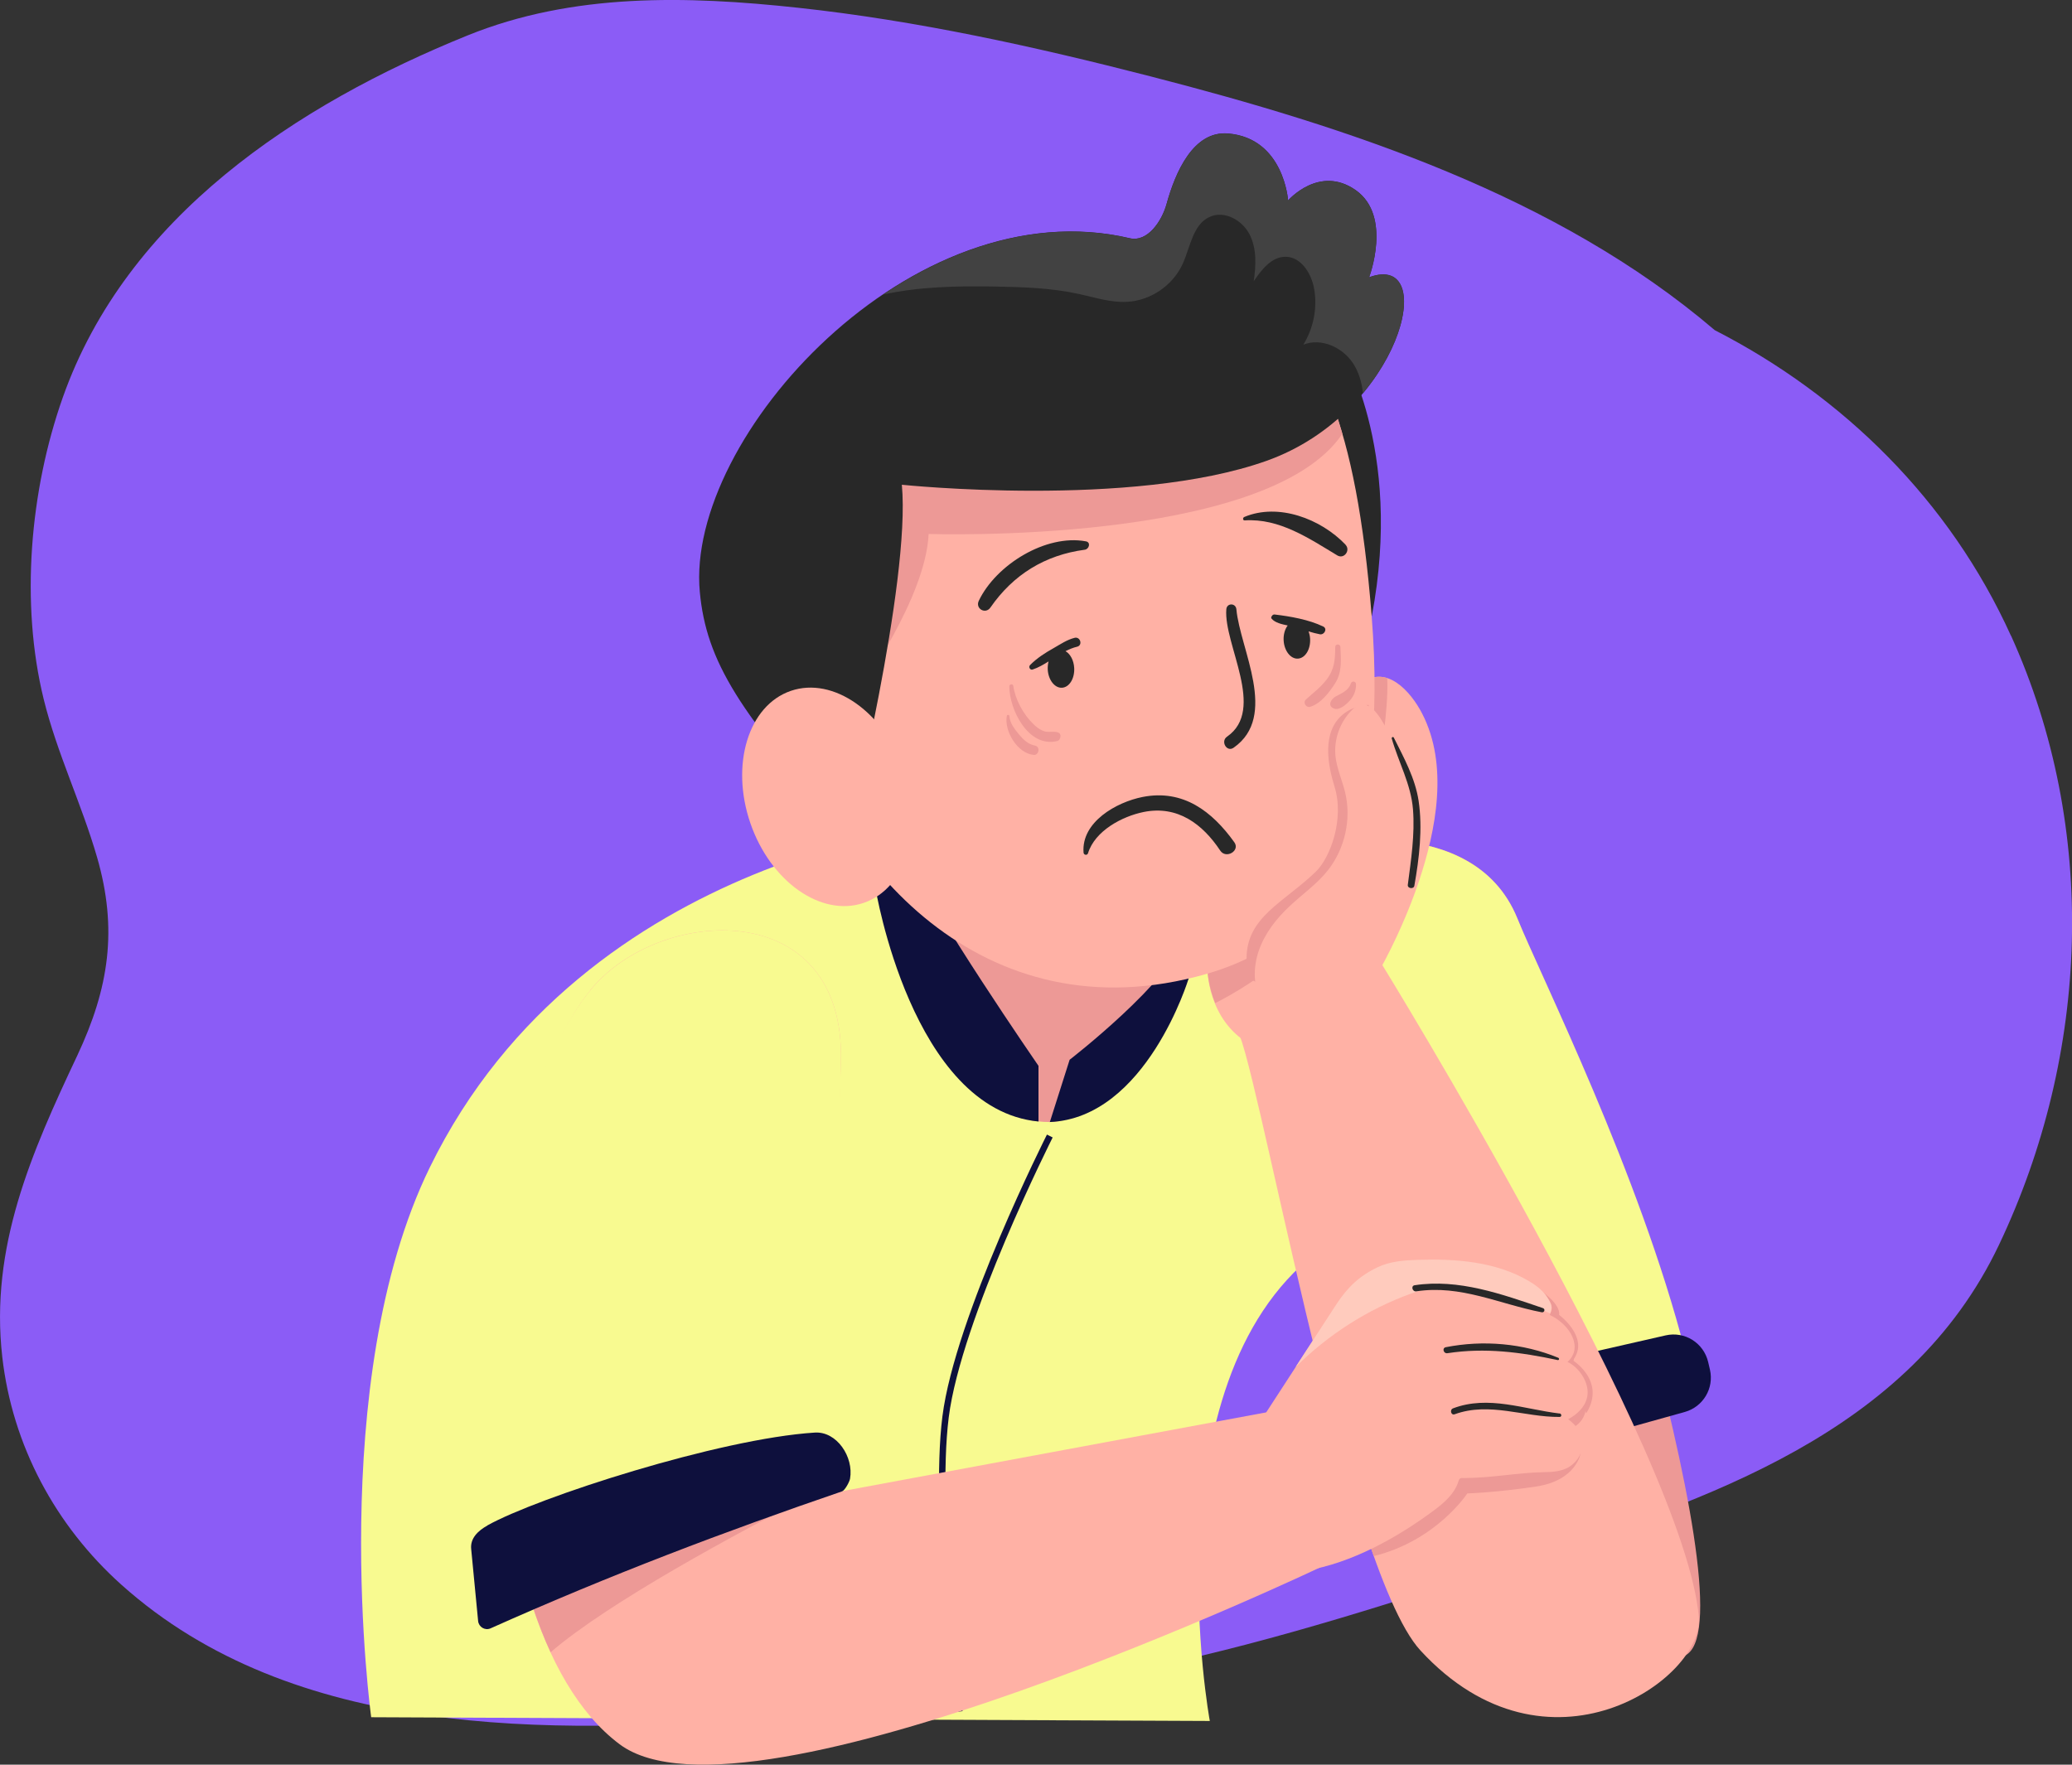 <svg width="324" height="276" viewBox="0 0 324 276" fill="none" xmlns="http://www.w3.org/2000/svg">
<rect x="0" y="0" width="324" height="276" fill="#333333" stroke="none"/>
<g clip-path="url(#clip0_543_97)">
<path d="M314.453 99.428C304.874 78.278 288.233 61.942 268.133 51.635C243.454 30.566 210.772 19.886 179.843 11.928C161.773 7.277 143.394 3.225 124.82 1.215C107.399 -0.665 89.589 -1.135 73.109 5.543C46.369 16.369 19.808 33.888 9.822 62.153C4.676 76.706 3.15 94.355 6.835 109.363C8.913 117.806 12.745 125.683 15.164 134.029C18.444 145.325 17.047 154.531 12.079 165.098C4.919 180.283 -1.607 195.031 0.357 212.243C1.932 226.035 8.654 238.595 18.979 247.849C45.866 271.948 85.903 271.251 119.69 268.707C140.033 267.167 160.279 264.931 180.265 260.685C199.959 256.487 218.939 250.312 238.032 244.024C266.931 234.495 298.542 224.236 312.586 194.691C326.76 164.854 328.156 129.67 314.47 99.428H314.453Z" fill="#8B5CF6"/>
<path d="M205.739 132.214C205.739 132.214 230.255 126.542 237.236 143.575C244.218 160.609 273.669 251.382 263.895 258.675C258.262 262.873 232.398 258.967 232.398 258.967L198.774 174.708L205.739 132.214Z" fill="#ED9996"/>
<path d="M218.468 224.041L263.522 211.416C256.346 183.508 241.101 153.007 237.253 143.591C230.271 126.558 205.755 132.231 205.755 132.231L198.79 174.724L218.484 224.058L218.468 224.041Z" fill="#F8FA90"/>
<path d="M223.728 217.283C233.259 215.047 251.41 210.914 260.453 208.856C263.457 208.175 266.412 210.039 267.11 213.037L267.386 214.22C268.052 217.121 266.331 220.022 263.457 220.832L227.544 230.848C224.751 231.626 221.829 230.135 220.822 227.429L219.783 224.641C218.614 221.497 220.465 218.061 223.728 217.299V217.283Z" fill="#0E103D"/>
<path d="M150.018 128.503C150.018 128.503 91.602 132.668 67.216 182.569C50.834 216.1 58.043 268.577 58.043 268.577L189.179 269.161C189.179 269.161 179.437 216.489 205.755 195.988C232.057 175.486 209.652 125.878 150.034 128.519L150.018 128.503Z" fill="#F8FA90"/>
<path d="M164.159 177.674C164.159 177.674 149.807 206.117 147.859 221.61C145.91 237.104 150.018 267.686 150.018 267.686" stroke="#0E103D" stroke-miterlimit="10"/>
<path d="M136.9 131.372C137.517 135.245 143.589 175.616 164.176 175.486C177.197 175.405 191.452 141.711 191.452 141.711L136.916 131.372H136.9Z" fill="#ED9996"/>
<path d="M164.159 175.502L167.26 165.746C167.26 165.746 183.09 153.526 185.428 146.265C185.509 146.006 185.574 145.747 185.623 145.504C187.003 138.389 185.867 153.04 185.867 153.04C185.867 153.04 179.259 174.854 164.159 175.486V175.502Z" fill="#0E103D"/>
<path d="M162.39 175.405V166.702C162.39 166.702 145.651 142.441 141.819 133.689C137.987 124.937 136.9 138.908 136.9 138.908C136.9 138.908 142.55 173.509 162.39 175.405Z" fill="#0E103D"/>
<path d="M209.554 54.195C209.554 54.195 219.555 69.851 214.506 96.381L189.178 70.904L209.554 54.195Z" fill="#282828"/>
<path d="M188.724 149.474C188.545 155.471 190.867 161.305 196.533 163.882C199.147 165.081 202.005 165.616 204.943 165.746C205.82 165.389 206.535 164.968 206.94 164.514C213.337 157.318 218.841 146.865 221.861 137.887C224.589 129.767 226.521 119.622 222.381 111.599C220.611 108.164 216.714 103.674 212.655 107.029C211.486 108.001 211.081 109.493 210.756 110.902C209.327 117.029 211.357 120.821 208.109 127.223C203.434 136.46 196.468 139.054 189.162 144.888C188.87 146.849 188.724 148.778 188.708 149.474H188.724Z" fill="#FFB1A5"/>
<path d="M209.116 139.378C213.37 131.712 215.497 122.604 216.471 113.949C216.682 112.069 217.039 109.006 216.925 106.073C216.925 106.073 216.893 106.057 216.893 106.041C215.578 105.635 214.149 105.814 212.688 107.013C211.519 107.985 211.113 109.476 210.788 110.886C209.359 117.012 211.389 120.805 208.142 127.206C203.466 136.444 196.501 139.037 189.195 144.872C188.902 146.833 188.756 148.761 188.74 149.458C188.659 152.051 189.081 154.596 190.023 156.881C190.364 156.719 190.688 156.541 190.981 156.395C198.546 152.327 204.96 146.881 209.132 139.345L209.116 139.378Z" fill="#ED9996"/>
<path d="M124.122 110.854C130.292 134.662 153.541 162.391 188.643 152.327C208.369 146.671 217.104 129.443 214.49 96.365C209.636 35.201 190.185 46.902 163.916 50.857C126.59 56.464 115.793 78.732 124.122 110.838V110.854Z" fill="#FFB1A5"/>
<path d="M214.019 110.254C214.019 110.254 204.716 110.254 208.661 122.96C210.285 128.146 207.98 134.191 205.739 136.347C200.69 141.209 194.91 143.413 194.926 149.944C194.926 158.242 202.459 149.944 202.459 149.944L216.536 126.834L214.003 110.254H214.019Z" fill="#ED9996"/>
<path d="M209.912 67.858C206.843 57.015 202.638 50.403 197.54 46.546L127.856 63.709C127.645 64.049 127.434 64.389 127.239 64.73L134.204 108.731C134.691 107.126 144.725 93.61 145.212 83.513C145.212 83.513 198.206 85.296 209.895 67.858H209.912Z" fill="#ED9996"/>
<path d="M132.743 130.302C132.743 130.302 142.436 91.033 141.023 75.815C141.023 75.815 176.969 79.559 198.011 72.088C219.052 64.632 225.238 39.236 214.084 43.369C214.084 43.369 217.737 33.807 212.022 29.756C206.307 25.704 201.42 31.344 201.42 31.344C201.42 31.344 200.771 21.604 192.036 20.874C186.613 20.421 183.788 26.919 182.424 31.879C181.678 34.601 179.421 37.908 176.677 37.259C142.663 29.269 107.172 68.409 109.429 92.573C110.435 103.366 115.598 111.697 132.727 130.286L132.743 130.302Z" fill="#282828"/>
<path d="M214.084 43.385C214.084 43.385 217.737 33.823 212.022 29.772C206.307 25.72 201.42 31.36 201.42 31.36C201.42 31.36 200.771 21.62 192.036 20.89C186.597 20.437 183.788 26.936 182.424 31.895C181.678 34.617 179.421 37.924 176.677 37.275C163.234 34.115 149.563 38.345 138.085 46.076C143.67 44.828 149.693 44.714 155.424 44.812C159.906 44.892 164.419 45.022 168.786 45.995C171.238 46.529 173.69 47.34 176.19 47.21C179.892 47.032 183.382 44.666 184.925 41.295C186.142 38.637 186.516 35.087 189.195 33.904C191.484 32.883 194.26 34.439 195.397 36.66C196.533 38.88 196.403 41.522 196.046 43.985C197.28 42.154 198.871 40.112 201.079 40.16C203.466 40.209 205.041 42.753 205.479 45.087C206.031 48.102 205.414 51.294 203.807 53.904C206.567 52.801 209.879 54.292 211.535 56.756C212.477 58.166 212.948 59.803 213.126 61.504C221.212 51.813 221.812 40.517 214.084 43.369V43.385Z" fill="#424242"/>
<path d="M141.397 120.513C144.547 129.67 141.705 138.94 135.065 141.209C128.425 143.478 120.485 137.903 117.336 128.746C114.186 119.589 117.027 110.319 123.667 108.05C130.308 105.781 138.247 111.356 141.397 120.513Z" fill="#FFB1A5"/>
<path d="M168.056 99.752C166.854 100.044 165.799 100.773 164.744 101.373C163.412 102.119 162.146 102.929 161.074 104.015C160.782 104.306 161.074 104.857 161.48 104.712C162.357 104.42 163.169 103.95 163.964 103.447C163.867 103.836 163.818 104.258 163.834 104.695C163.916 106.332 164.922 107.629 166.059 107.564C167.212 107.499 168.056 106.122 167.975 104.485C167.91 103.269 167.358 102.264 166.611 101.843C167.195 101.551 167.796 101.292 168.429 101.146C169.338 100.935 168.949 99.542 168.04 99.752H168.056Z" fill="#282828"/>
<path d="M206.908 97.986C204.651 96.9 201.761 96.397 199.293 96.106C199.131 96.09 198.969 96.203 198.888 96.333C198.855 96.381 198.839 96.43 198.806 96.478C198.758 96.576 198.774 96.673 198.839 96.754C199.358 97.402 200.495 97.645 201.355 97.824C200.933 98.391 200.674 99.218 200.722 100.141C200.803 101.778 201.81 103.075 202.947 103.01C204.099 102.945 204.944 101.567 204.862 99.931C204.846 99.509 204.749 99.104 204.619 98.748C205.203 98.926 205.788 99.088 206.388 99.201C207.087 99.331 207.622 98.326 206.908 97.986Z" fill="#282828"/>
<path d="M210.415 85.199C206.534 81.131 199.894 78.619 194.569 80.855C194.309 80.969 194.309 81.406 194.634 81.39C200.073 81.034 204.7 84.21 209.116 86.868C210.171 87.5 211.227 86.074 210.399 85.199H210.415Z" fill="#282828"/>
<path d="M169.793 84.664C163.526 83.513 155.733 88.343 153.054 93.966C152.47 95.182 154.093 96.138 154.872 95.02C158.428 89.882 163.396 86.803 169.631 85.977C170.296 85.896 170.621 84.826 169.809 84.664H169.793Z" fill="#282828"/>
<path d="M164.874 114.452C164.159 114.419 163.705 114.581 162.99 114.257C162.471 114.03 162.016 113.658 161.61 113.269C160.035 111.762 158.753 109.412 158.444 107.256C158.396 106.899 157.827 106.997 157.827 107.337C157.827 111.016 160.815 116.964 165.28 115.91C165.637 115.829 165.799 115.505 165.832 115.181C165.897 114.598 165.312 114.468 164.874 114.452Z" fill="#ED9996"/>
<path d="M161.854 116.607C160.831 116.445 160.035 115.7 159.402 114.938C158.72 114.111 157.909 113.139 157.844 112.005C157.844 111.794 157.486 111.713 157.438 111.956C156.983 114.338 159.126 117.871 161.659 118.066C162.487 118.131 162.682 116.753 161.854 116.623V116.607Z" fill="#ED9996"/>
<path d="M209.603 101.195C209.587 100.676 208.791 100.66 208.791 101.195C208.775 103.172 208.694 104.63 207.444 106.284C206.486 107.531 205.333 108.374 204.197 109.411C203.693 109.881 204.229 110.724 204.862 110.546C206.518 110.076 207.882 108.261 208.775 106.867C209.895 105.1 209.684 103.188 209.603 101.195Z" fill="#ED9996"/>
<path d="M211.227 106.899C210.869 108.018 209.782 108.423 208.84 108.941C208.142 109.33 207.525 110.368 208.564 110.805C209.424 111.178 210.545 110.157 211.08 109.557C211.714 108.844 212.071 107.969 212.038 106.997C212.038 106.527 211.373 106.446 211.243 106.883L211.227 106.899Z" fill="#ED9996"/>
<path d="M193.335 95.295C193.238 94.29 191.841 94.274 191.76 95.295C191.322 100.773 197.995 110.983 191.874 115.213C190.818 115.943 191.825 117.693 192.897 116.947C199.959 112.021 193.903 101.535 193.335 95.295Z" fill="#282828"/>
<path d="M193.01 131.728C189.568 126.931 185.039 123.398 178.674 124.646C174.566 125.456 169.063 128.568 169.436 133.349C169.468 133.738 170.004 133.835 170.134 133.446C171.222 129.929 175.476 127.676 178.836 126.996C184.146 125.926 188.058 128.892 190.802 133.025C191.711 134.402 193.968 133.057 193.01 131.728Z" fill="#282828"/>
<path d="M219.637 141.29C221.13 135.229 221.082 131.258 221.13 125.861C221.13 124.257 219.832 121.858 219.523 120.286C218.987 117.499 217.477 115.003 216 112.572C215.221 111.292 213.954 109.801 212.525 110.271C212.103 110.4 211.762 110.692 211.454 111C209.522 112.896 208.531 115.684 208.84 118.374C209.067 120.27 209.879 122.053 210.334 123.9C211.356 128.13 210.301 132.798 207.574 136.201C205.901 138.292 203.661 139.848 201.712 141.679C199.618 143.624 197.8 145.941 196.858 148.632C195.916 151.322 195.933 154.434 197.361 156.913" fill="#FFB1A5"/>
<path d="M221.828 125.245C221.293 121.712 219.523 118.504 217.948 115.359C217.851 115.181 217.575 115.311 217.623 115.489C218.695 119.249 220.643 122.652 220.952 126.607C221.26 130.529 220.643 134.5 220.14 138.389C220.059 138.973 221.065 139.102 221.163 138.535C221.926 134.24 222.478 129.589 221.828 125.245Z" fill="#282828"/>
<path d="M193.238 160.868C195.884 161.84 209.96 244.932 222.121 258.14C241.993 279.728 266.428 262.597 265.649 252.987C263.652 227.947 215.919 150.544 215.919 150.544L193.238 160.852V160.868Z" fill="#FFB1A5"/>
<path d="M92.3 154.871C102.983 141.679 132.175 139.961 131.493 165.989C130.811 192.033 127.255 234.041 127.255 234.041L198.774 220.752L206.843 244.948C206.843 244.948 116.962 287.815 96.895 272.807C71.405 253.748 73.337 178.322 92.316 154.871H92.3Z" fill="#FFB1A5"/>
<path d="M78.256 223.49C79.117 236.472 81.666 248.821 86.098 258.416C95.222 250.556 115.403 239.697 127.304 233.603C127.499 231.221 128.457 219.73 129.415 205.793C124.106 203.702 119.186 201.854 119.186 201.854L78.272 223.49H78.256Z" fill="#ED9996"/>
<path d="M247.936 220.735L248.033 221.059C250.712 216.732 247.367 213.766 246.052 212.826C246.085 212.713 246.117 212.616 246.133 212.502C248.455 209.066 243.796 205.647 243.796 205.647C244.088 203.978 240.906 201.822 240.906 201.822V207.802L243.86 210.46L231.635 208.985L211.665 233.701C212.704 237.153 213.759 240.41 214.815 243.376C224.654 240.945 229.443 233.571 229.443 233.571C229.443 233.571 233.762 233.458 240.159 232.501C246.556 231.561 247.173 227.267 247.173 227.267L244.656 223.815C246.929 223.166 247.692 221.821 247.919 220.735H247.936ZM244.526 214.755C245.192 214.512 245.581 214.009 245.825 213.442L247.351 218.742C245.987 217.753 242.886 215.322 244.51 214.755H244.526Z" fill="#ED9996"/>
<path d="M196.809 222.729C200.868 216.489 204.927 210.233 208.986 203.994C210.723 201.336 212.59 199.521 215.48 198.176C217.412 197.268 219.588 197.106 221.715 197.041C227.673 196.847 233.908 197.317 239.038 200.331C240.175 200.995 241.263 201.806 241.961 202.908C242.659 204.01 242.919 204.48 242.334 205.663C245.5 207.122 247.643 210.768 245.111 213.005C246.799 213.799 248.244 215.857 248.26 217.721C248.293 219.585 246.864 221.108 245.208 221.967C246.491 222.891 247.676 224.398 247.53 225.97C247.384 227.542 246.345 229.001 244.916 229.665C243.828 230.168 242.578 230.232 241.376 230.249C237.171 230.33 233.518 231.14 228.875 231.172C228.696 231.172 228.501 231.124 228.339 231.221C228.16 231.334 228.096 231.545 228.031 231.756C227.446 233.603 225.887 234.981 224.329 236.148C218.549 240.475 211.308 244.494 204.18 245.645" fill="#FFB1A5"/>
<path d="M241.945 202.908C241.246 201.806 240.159 200.995 239.022 200.331C233.892 197.317 227.657 196.847 221.699 197.041C219.572 197.106 217.396 197.268 215.464 198.176C212.59 199.537 210.707 201.336 208.97 203.994C206.843 207.267 204.7 210.557 202.573 213.831C207.687 208.726 213.922 204.739 220.725 202.292C222.478 201.66 224.296 201.125 226.147 201.028C227.852 200.947 229.541 201.239 231.197 201.611C235.044 202.47 238.811 203.767 242.383 205.42C242.821 204.415 242.578 203.913 241.928 202.892L241.945 202.908Z" fill="#FFCBBD"/>
<path d="M241.279 204.593C234.833 202.405 228.096 199.958 221.212 201.012C220.578 201.109 220.854 202.065 221.471 201.968C228.42 200.898 234.444 203.961 241.084 205.242C241.506 205.323 241.685 204.723 241.263 204.593H241.279Z" fill="#282828"/>
<path d="M243.665 212.356C238.162 210.087 231.927 209.553 226.082 210.703C225.449 210.833 225.725 211.74 226.342 211.643C232.219 210.736 237.804 211.481 243.568 212.713C243.812 212.761 243.877 212.454 243.665 212.356Z" fill="#282828"/>
<path d="M243.877 221.076C238.308 220.411 232.739 218.175 227.219 220.265C226.651 220.476 226.894 221.416 227.479 221.189C232.934 219.212 238.34 221.659 243.877 221.61C244.234 221.61 244.218 221.108 243.877 221.059V221.076Z" fill="#282828"/>
<path d="M131.493 166.005C132.175 139.961 102.999 141.679 92.3 154.887C79.36 170.867 72.087 210.768 75.999 240.994L131.282 226.699C132.305 213.766 130.974 185.664 131.493 166.021V166.005Z" fill="#F8FA90"/>
<path d="M76.21 238.579C84.004 234.219 112.465 224.998 127.402 224.058C130.844 223.831 133.523 227.866 132.922 231.27C132.841 231.74 132.142 233.069 131.688 233.247C113.585 239.438 95.401 246.31 76.681 254.688C75.821 255.045 74.863 254.461 74.765 253.538L73.678 242.258C73.515 240.589 74.733 239.422 76.21 238.595V238.579Z" fill="#0E103D"/>
</g>
<defs>
<clipPath id="clip0_543_97">
<rect width="324" height="276" fill="white"/>
</clipPath>
</defs>
</svg>
